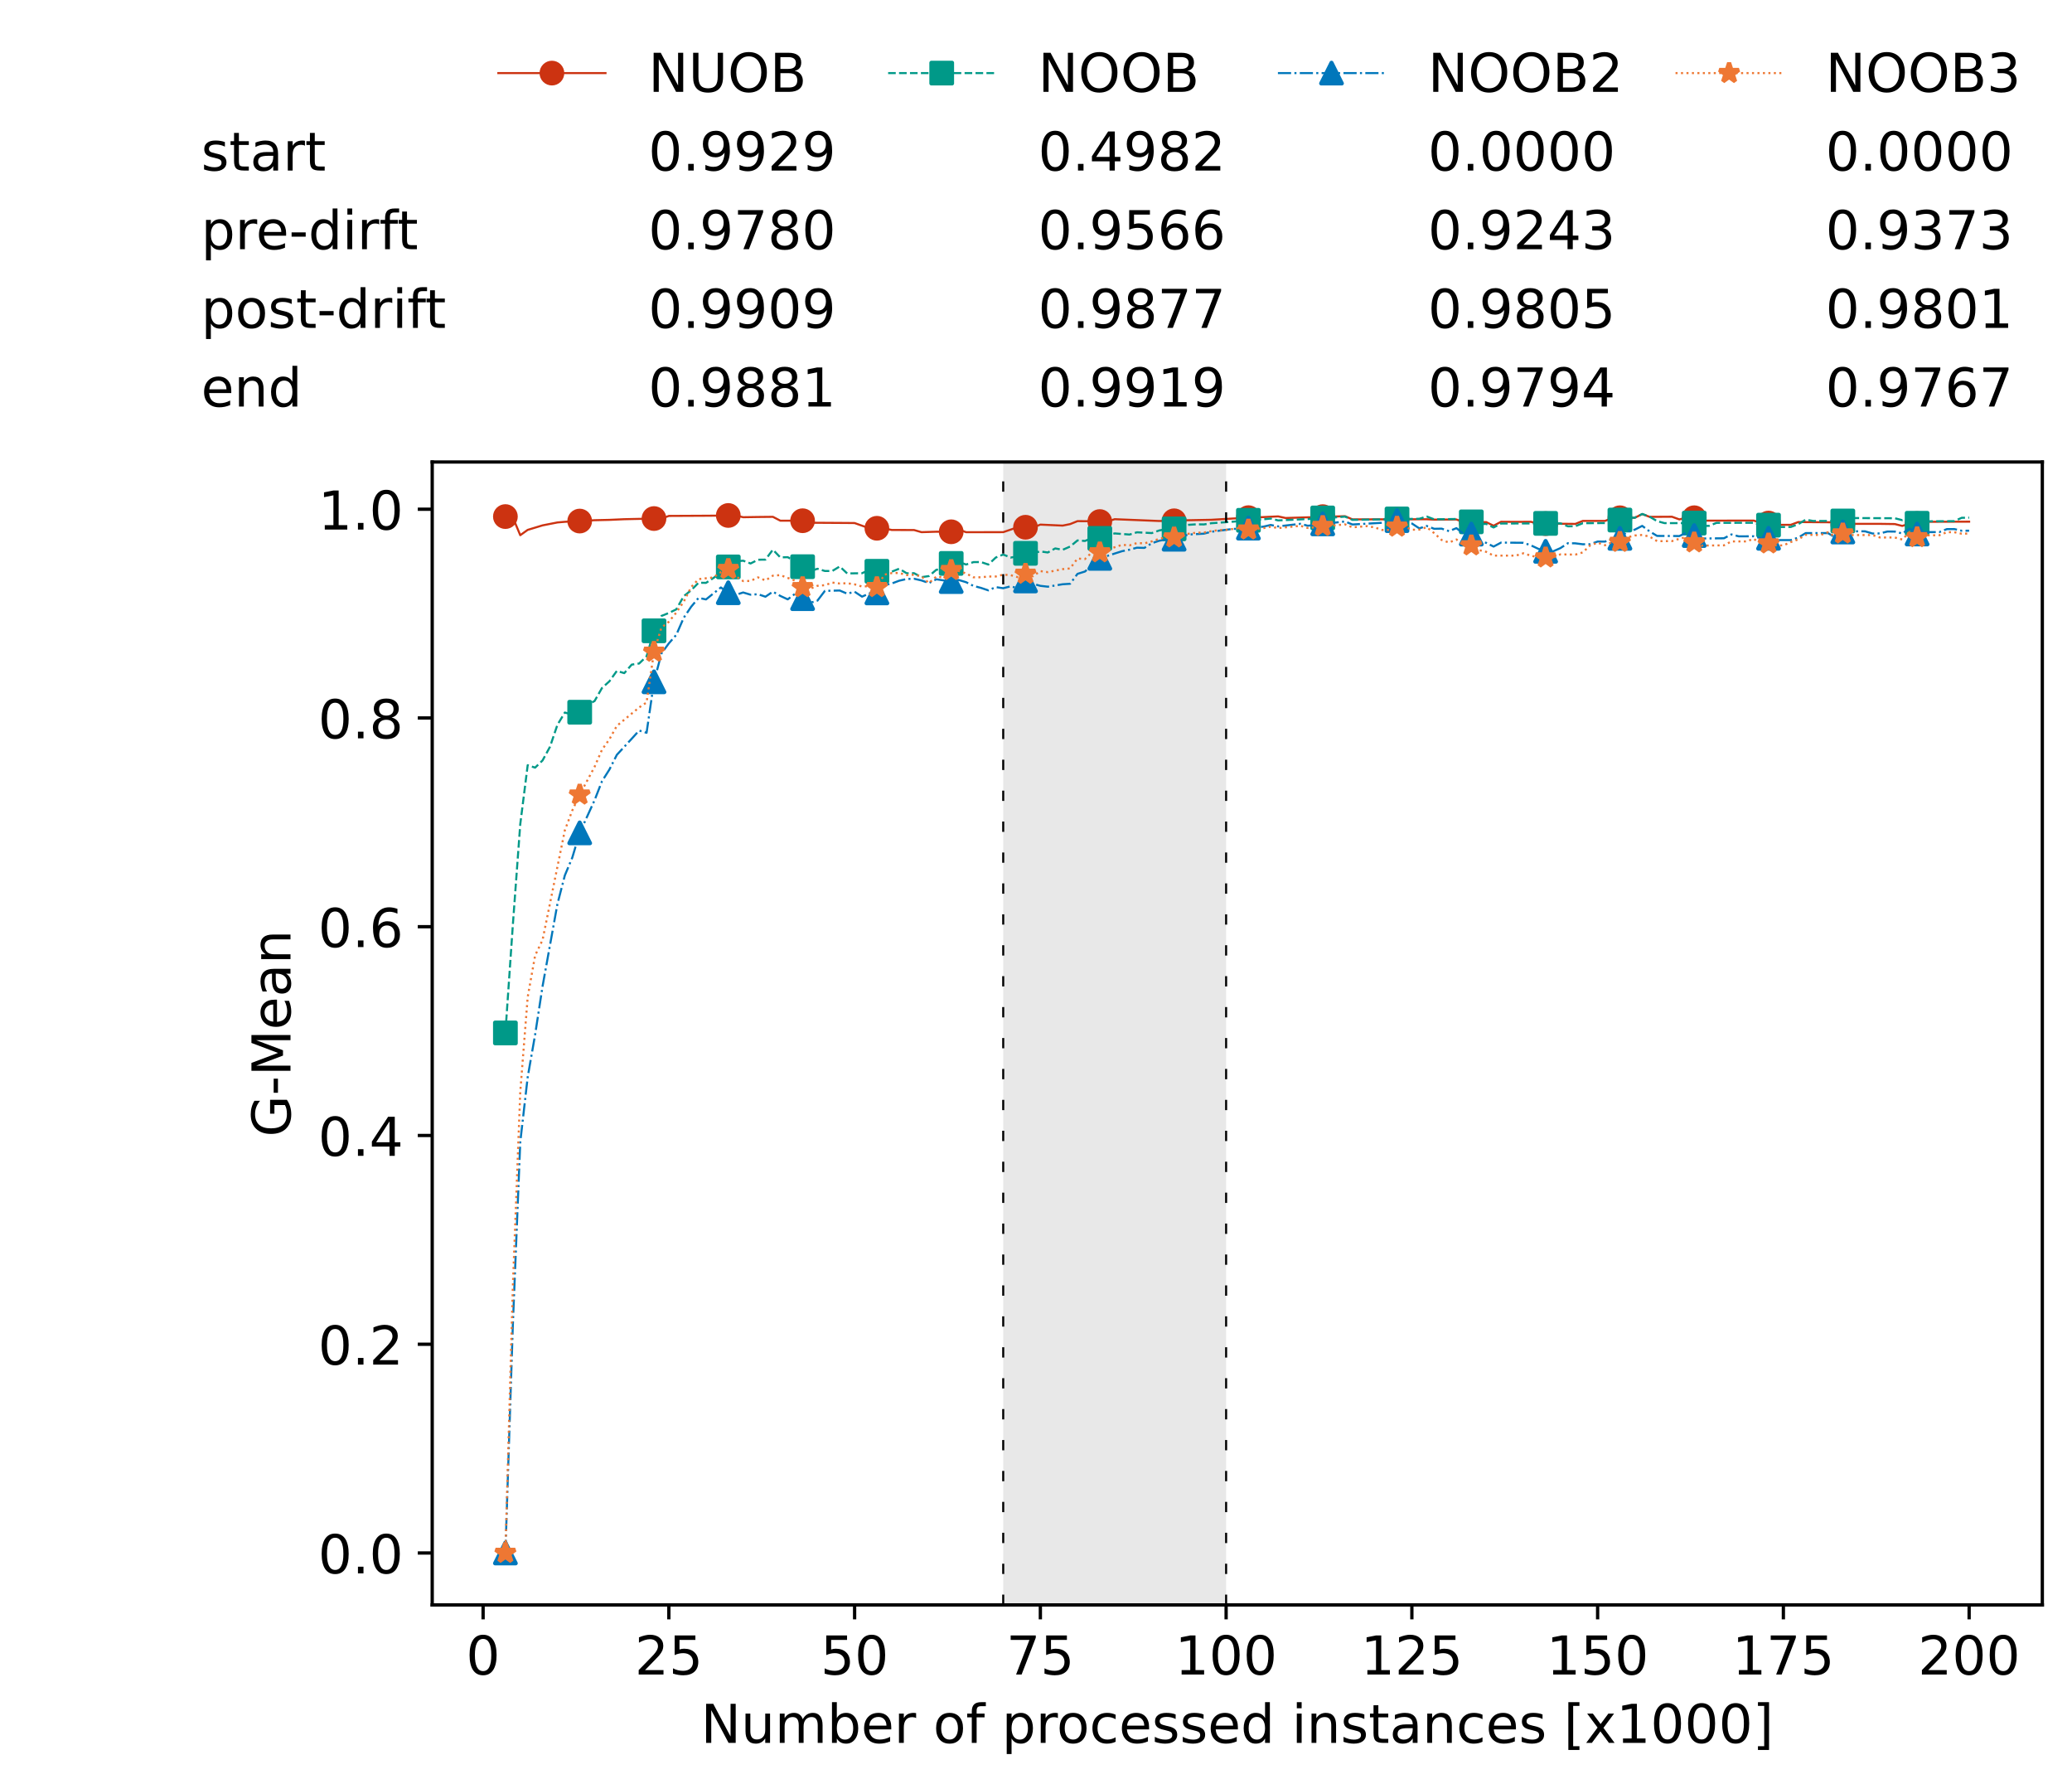 <?xml version="1.0" encoding="utf-8" standalone="no"?>
<!DOCTYPE svg PUBLIC "-//W3C//DTD SVG 1.1//EN"
  "http://www.w3.org/Graphics/SVG/1.1/DTD/svg11.dtd">
<!-- Created with matplotlib (https://matplotlib.org/) -->
<svg height="432.615pt" version="1.1" viewBox="0 0 502.65 432.615" width="502.65pt" xmlns="http://www.w3.org/2000/svg" xmlns:xlink="http://www.w3.org/1999/xlink">
 <defs>
  <style type="text/css">*{stroke-linecap:butt;stroke-linejoin:round;}</style>
 </defs>
 <g id="figure_1">
  <g id="patch_1">
   <path d="M 0 432.615 
L 502.65 432.615 
L 502.65 0 
L 0 0 
z
" style="fill:#ffffff;"/>
  </g>
  <g id="axes_1">
   <g id="patch_2">
    <path d="M 104.85 389.252 
L 495.45 389.252 
L 495.45 112.052 
L 104.85 112.052 
z
" style="fill:#ffffff;"/>
   </g>
   <g id="patch_3">
    <path clip-path="url(#pdb82f5787e)" d="M 297.446 389.252 
L 297.446 112.052 
L 243.372 112.052 
L 243.372 389.252 
z
" style="fill:#d3d3d3;opacity:0.5;"/>
   </g>
   <g id="matplotlib.axis_1">
    <g id="xtick_1">
     <g id="line2d_1">
      <defs>
       <path d="M 0 0 
L 0 3.5 
" id="mecdf22192d" style="stroke:#000000;stroke-width:0.8;"/>
      </defs>
      <g>
       <use style="stroke:#000000;stroke-width:0.8;" x="117.197" xlink:href="#mecdf22192d" y="389.252"/>
      </g>
     </g>
     <g id="text_1">
      <!-- 0 -->
      <g transform="translate(113.061 406.13)scale(0.13 -0.13)">
       <defs>
        <path d="M 31.781 66.406 
Q 24.172 66.406 20.328 58.906 
Q 16.5 51.422 16.5 36.375 
Q 16.5 21.391 20.328 13.891 
Q 24.172 6.391 31.781 6.391 
Q 39.453 6.391 43.281 13.891 
Q 47.125 21.391 47.125 36.375 
Q 47.125 51.422 43.281 58.906 
Q 39.453 66.406 31.781 66.406 
z
M 31.781 74.219 
Q 44.047 74.219 50.516 64.516 
Q 56.984 54.828 56.984 36.375 
Q 56.984 17.969 50.516 8.266 
Q 44.047 -1.422 31.781 -1.422 
Q 19.531 -1.422 13.062 8.266 
Q 6.594 17.969 6.594 36.375 
Q 6.594 54.828 13.062 64.516 
Q 19.531 74.219 31.781 74.219 
z
" id="DejaVuSans-48"/>
       </defs>
       <use xlink:href="#DejaVuSans-48"/>
      </g>
     </g>
    </g>
    <g id="xtick_2">
     <g id="line2d_2">
      <g>
       <use style="stroke:#000000;stroke-width:0.8;" x="162.259" xlink:href="#mecdf22192d" y="389.252"/>
      </g>
     </g>
     <g id="text_2">
      <!-- 25 -->
      <g transform="translate(153.988 406.13)scale(0.13 -0.13)">
       <defs>
        <path d="M 19.188 8.297 
L 53.609 8.297 
L 53.609 0 
L 7.328 0 
L 7.328 8.297 
Q 12.938 14.109 22.625 23.891 
Q 32.328 33.688 34.812 36.531 
Q 39.547 41.844 41.422 45.531 
Q 43.312 49.219 43.312 52.781 
Q 43.312 58.594 39.234 62.25 
Q 35.156 65.922 28.609 65.922 
Q 23.969 65.922 18.812 64.312 
Q 13.672 62.703 7.812 59.422 
L 7.812 69.391 
Q 13.766 71.781 18.938 73 
Q 24.125 74.219 28.422 74.219 
Q 39.75 74.219 46.484 68.547 
Q 53.219 62.891 53.219 53.422 
Q 53.219 48.922 51.531 44.891 
Q 49.859 40.875 45.406 35.406 
Q 44.188 33.984 37.641 27.219 
Q 31.109 20.453 19.188 8.297 
z
" id="DejaVuSans-50"/>
        <path d="M 10.797 72.906 
L 49.516 72.906 
L 49.516 64.594 
L 19.828 64.594 
L 19.828 46.734 
Q 21.969 47.469 24.109 47.828 
Q 26.266 48.188 28.422 48.188 
Q 40.625 48.188 47.75 41.5 
Q 54.891 34.812 54.891 23.391 
Q 54.891 11.625 47.562 5.094 
Q 40.234 -1.422 26.906 -1.422 
Q 22.312 -1.422 17.547 -0.641 
Q 12.797 0.141 7.719 1.703 
L 7.719 11.625 
Q 12.109 9.234 16.797 8.062 
Q 21.484 6.891 26.703 6.891 
Q 35.156 6.891 40.078 11.328 
Q 45.016 15.766 45.016 23.391 
Q 45.016 31 40.078 35.438 
Q 35.156 39.891 26.703 39.891 
Q 22.75 39.891 18.812 39.016 
Q 14.891 38.141 10.797 36.281 
z
" id="DejaVuSans-53"/>
       </defs>
       <use xlink:href="#DejaVuSans-50"/>
       <use x="63.623" xlink:href="#DejaVuSans-53"/>
      </g>
     </g>
    </g>
    <g id="xtick_3">
     <g id="line2d_3">
      <g>
       <use style="stroke:#000000;stroke-width:0.8;" x="207.322" xlink:href="#mecdf22192d" y="389.252"/>
      </g>
     </g>
     <g id="text_3">
      <!-- 50 -->
      <g transform="translate(199.05 406.13)scale(0.13 -0.13)">
       <use xlink:href="#DejaVuSans-53"/>
       <use x="63.623" xlink:href="#DejaVuSans-48"/>
      </g>
     </g>
    </g>
    <g id="xtick_4">
     <g id="line2d_4">
      <g>
       <use style="stroke:#000000;stroke-width:0.8;" x="252.384" xlink:href="#mecdf22192d" y="389.252"/>
      </g>
     </g>
     <g id="text_4">
      <!-- 75 -->
      <g transform="translate(244.113 406.13)scale(0.13 -0.13)">
       <defs>
        <path d="M 8.203 72.906 
L 55.078 72.906 
L 55.078 68.703 
L 28.609 0 
L 18.312 0 
L 43.219 64.594 
L 8.203 64.594 
z
" id="DejaVuSans-55"/>
       </defs>
       <use xlink:href="#DejaVuSans-55"/>
       <use x="63.623" xlink:href="#DejaVuSans-53"/>
      </g>
     </g>
    </g>
    <g id="xtick_5">
     <g id="line2d_5">
      <g>
       <use style="stroke:#000000;stroke-width:0.8;" x="297.446" xlink:href="#mecdf22192d" y="389.252"/>
      </g>
     </g>
     <g id="text_5">
      <!-- 100 -->
      <g transform="translate(285.039 406.13)scale(0.13 -0.13)">
       <defs>
        <path d="M 12.406 8.297 
L 28.516 8.297 
L 28.516 63.922 
L 10.984 60.406 
L 10.984 69.391 
L 28.422 72.906 
L 38.281 72.906 
L 38.281 8.297 
L 54.391 8.297 
L 54.391 0 
L 12.406 0 
z
" id="DejaVuSans-49"/>
       </defs>
       <use xlink:href="#DejaVuSans-49"/>
       <use x="63.623" xlink:href="#DejaVuSans-48"/>
       <use x="127.246" xlink:href="#DejaVuSans-48"/>
      </g>
     </g>
    </g>
    <g id="xtick_6">
     <g id="line2d_6">
      <g>
       <use style="stroke:#000000;stroke-width:0.8;" x="342.509" xlink:href="#mecdf22192d" y="389.252"/>
      </g>
     </g>
     <g id="text_6">
      <!-- 125 -->
      <g transform="translate(330.102 406.13)scale(0.13 -0.13)">
       <use xlink:href="#DejaVuSans-49"/>
       <use x="63.623" xlink:href="#DejaVuSans-50"/>
       <use x="127.246" xlink:href="#DejaVuSans-53"/>
      </g>
     </g>
    </g>
    <g id="xtick_7">
     <g id="line2d_7">
      <g>
       <use style="stroke:#000000;stroke-width:0.8;" x="387.571" xlink:href="#mecdf22192d" y="389.252"/>
      </g>
     </g>
     <g id="text_7">
      <!-- 150 -->
      <g transform="translate(375.164 406.13)scale(0.13 -0.13)">
       <use xlink:href="#DejaVuSans-49"/>
       <use x="63.623" xlink:href="#DejaVuSans-53"/>
       <use x="127.246" xlink:href="#DejaVuSans-48"/>
      </g>
     </g>
    </g>
    <g id="xtick_8">
     <g id="line2d_8">
      <g>
       <use style="stroke:#000000;stroke-width:0.8;" x="432.633" xlink:href="#mecdf22192d" y="389.252"/>
      </g>
     </g>
     <g id="text_8">
      <!-- 175 -->
      <g transform="translate(420.226 406.13)scale(0.13 -0.13)">
       <use xlink:href="#DejaVuSans-49"/>
       <use x="63.623" xlink:href="#DejaVuSans-55"/>
       <use x="127.246" xlink:href="#DejaVuSans-53"/>
      </g>
     </g>
    </g>
    <g id="xtick_9">
     <g id="line2d_9">
      <g>
       <use style="stroke:#000000;stroke-width:0.8;" x="477.695" xlink:href="#mecdf22192d" y="389.252"/>
      </g>
     </g>
     <g id="text_9">
      <!-- 200 -->
      <g transform="translate(465.289 406.13)scale(0.13 -0.13)">
       <use xlink:href="#DejaVuSans-50"/>
       <use x="63.623" xlink:href="#DejaVuSans-48"/>
       <use x="127.246" xlink:href="#DejaVuSans-48"/>
      </g>
     </g>
    </g>
    <g id="text_10">
     <!-- Number of processed instances [x1000] -->
     <g transform="translate(170.025 422.711)scale(0.13 -0.13)">
      <defs>
       <path d="M 9.812 72.906 
L 23.094 72.906 
L 55.422 11.922 
L 55.422 72.906 
L 64.984 72.906 
L 64.984 0 
L 51.703 0 
L 19.391 60.984 
L 19.391 0 
L 9.812 0 
z
" id="DejaVuSans-78"/>
       <path d="M 8.5 21.578 
L 8.5 54.688 
L 17.484 54.688 
L 17.484 21.922 
Q 17.484 14.156 20.5 10.266 
Q 23.531 6.391 29.594 6.391 
Q 36.859 6.391 41.078 11.031 
Q 45.312 15.672 45.312 23.688 
L 45.312 54.688 
L 54.297 54.688 
L 54.297 0 
L 45.312 0 
L 45.312 8.406 
Q 42.047 3.422 37.719 1 
Q 33.406 -1.422 27.688 -1.422 
Q 18.266 -1.422 13.375 4.438 
Q 8.5 10.297 8.5 21.578 
z
M 31.109 56 
z
" id="DejaVuSans-117"/>
       <path d="M 52 44.188 
Q 55.375 50.25 60.062 53.125 
Q 64.75 56 71.094 56 
Q 79.641 56 84.281 50.016 
Q 88.922 44.047 88.922 33.016 
L 88.922 0 
L 79.891 0 
L 79.891 32.719 
Q 79.891 40.578 77.094 44.375 
Q 74.312 48.188 68.609 48.188 
Q 61.625 48.188 57.562 43.547 
Q 53.516 38.922 53.516 30.906 
L 53.516 0 
L 44.484 0 
L 44.484 32.719 
Q 44.484 40.625 41.703 44.406 
Q 38.922 48.188 33.109 48.188 
Q 26.219 48.188 22.156 43.531 
Q 18.109 38.875 18.109 30.906 
L 18.109 0 
L 9.078 0 
L 9.078 54.688 
L 18.109 54.688 
L 18.109 46.188 
Q 21.188 51.219 25.484 53.609 
Q 29.781 56 35.688 56 
Q 41.656 56 45.828 52.969 
Q 50 49.953 52 44.188 
z
" id="DejaVuSans-109"/>
       <path d="M 48.688 27.297 
Q 48.688 37.203 44.609 42.844 
Q 40.531 48.484 33.406 48.484 
Q 26.266 48.484 22.188 42.844 
Q 18.109 37.203 18.109 27.297 
Q 18.109 17.391 22.188 11.75 
Q 26.266 6.109 33.406 6.109 
Q 40.531 6.109 44.609 11.75 
Q 48.688 17.391 48.688 27.297 
z
M 18.109 46.391 
Q 20.953 51.266 25.266 53.625 
Q 29.594 56 35.594 56 
Q 45.562 56 51.781 48.094 
Q 58.016 40.188 58.016 27.297 
Q 58.016 14.406 51.781 6.484 
Q 45.562 -1.422 35.594 -1.422 
Q 29.594 -1.422 25.266 0.953 
Q 20.953 3.328 18.109 8.203 
L 18.109 0 
L 9.078 0 
L 9.078 75.984 
L 18.109 75.984 
z
" id="DejaVuSans-98"/>
       <path d="M 56.203 29.594 
L 56.203 25.203 
L 14.891 25.203 
Q 15.484 15.922 20.484 11.062 
Q 25.484 6.203 34.422 6.203 
Q 39.594 6.203 44.453 7.469 
Q 49.312 8.734 54.109 11.281 
L 54.109 2.781 
Q 49.266 0.734 44.188 -0.344 
Q 39.109 -1.422 33.891 -1.422 
Q 20.797 -1.422 13.156 6.188 
Q 5.516 13.812 5.516 26.812 
Q 5.516 40.234 12.766 48.109 
Q 20.016 56 32.328 56 
Q 43.359 56 49.781 48.891 
Q 56.203 41.797 56.203 29.594 
z
M 47.219 32.234 
Q 47.125 39.594 43.094 43.984 
Q 39.062 48.391 32.422 48.391 
Q 24.906 48.391 20.391 44.141 
Q 15.875 39.891 15.188 32.172 
z
" id="DejaVuSans-101"/>
       <path d="M 41.109 46.297 
Q 39.594 47.172 37.812 47.578 
Q 36.031 48 33.891 48 
Q 26.266 48 22.188 43.047 
Q 18.109 38.094 18.109 28.812 
L 18.109 0 
L 9.078 0 
L 9.078 54.688 
L 18.109 54.688 
L 18.109 46.188 
Q 20.953 51.172 25.484 53.578 
Q 30.031 56 36.531 56 
Q 37.453 56 38.578 55.875 
Q 39.703 55.766 41.062 55.516 
z
" id="DejaVuSans-114"/>
       <path id="DejaVuSans-32"/>
       <path d="M 30.609 48.391 
Q 23.391 48.391 19.188 42.75 
Q 14.984 37.109 14.984 27.297 
Q 14.984 17.484 19.156 11.844 
Q 23.344 6.203 30.609 6.203 
Q 37.797 6.203 41.984 11.859 
Q 46.188 17.531 46.188 27.297 
Q 46.188 37.016 41.984 42.703 
Q 37.797 48.391 30.609 48.391 
z
M 30.609 56 
Q 42.328 56 49.016 48.375 
Q 55.719 40.766 55.719 27.297 
Q 55.719 13.875 49.016 6.219 
Q 42.328 -1.422 30.609 -1.422 
Q 18.844 -1.422 12.172 6.219 
Q 5.516 13.875 5.516 27.297 
Q 5.516 40.766 12.172 48.375 
Q 18.844 56 30.609 56 
z
" id="DejaVuSans-111"/>
       <path d="M 37.109 75.984 
L 37.109 68.5 
L 28.516 68.5 
Q 23.688 68.5 21.797 66.547 
Q 19.922 64.594 19.922 59.516 
L 19.922 54.688 
L 34.719 54.688 
L 34.719 47.703 
L 19.922 47.703 
L 19.922 0 
L 10.891 0 
L 10.891 47.703 
L 2.297 47.703 
L 2.297 54.688 
L 10.891 54.688 
L 10.891 58.5 
Q 10.891 67.625 15.141 71.797 
Q 19.391 75.984 28.609 75.984 
z
" id="DejaVuSans-102"/>
       <path d="M 18.109 8.203 
L 18.109 -20.797 
L 9.078 -20.797 
L 9.078 54.688 
L 18.109 54.688 
L 18.109 46.391 
Q 20.953 51.266 25.266 53.625 
Q 29.594 56 35.594 56 
Q 45.562 56 51.781 48.094 
Q 58.016 40.188 58.016 27.297 
Q 58.016 14.406 51.781 6.484 
Q 45.562 -1.422 35.594 -1.422 
Q 29.594 -1.422 25.266 0.953 
Q 20.953 3.328 18.109 8.203 
z
M 48.688 27.297 
Q 48.688 37.203 44.609 42.844 
Q 40.531 48.484 33.406 48.484 
Q 26.266 48.484 22.188 42.844 
Q 18.109 37.203 18.109 27.297 
Q 18.109 17.391 22.188 11.75 
Q 26.266 6.109 33.406 6.109 
Q 40.531 6.109 44.609 11.75 
Q 48.688 17.391 48.688 27.297 
z
" id="DejaVuSans-112"/>
       <path d="M 48.781 52.594 
L 48.781 44.188 
Q 44.969 46.297 41.141 47.344 
Q 37.312 48.391 33.406 48.391 
Q 24.656 48.391 19.812 42.844 
Q 14.984 37.312 14.984 27.297 
Q 14.984 17.281 19.812 11.734 
Q 24.656 6.203 33.406 6.203 
Q 37.312 6.203 41.141 7.25 
Q 44.969 8.297 48.781 10.406 
L 48.781 2.094 
Q 45.016 0.344 40.984 -0.531 
Q 36.969 -1.422 32.422 -1.422 
Q 20.062 -1.422 12.781 6.344 
Q 5.516 14.109 5.516 27.297 
Q 5.516 40.672 12.859 48.328 
Q 20.219 56 33.016 56 
Q 37.156 56 41.109 55.141 
Q 45.062 54.297 48.781 52.594 
z
" id="DejaVuSans-99"/>
       <path d="M 44.281 53.078 
L 44.281 44.578 
Q 40.484 46.531 36.375 47.5 
Q 32.281 48.484 27.875 48.484 
Q 21.188 48.484 17.844 46.438 
Q 14.5 44.391 14.5 40.281 
Q 14.5 37.156 16.891 35.375 
Q 19.281 33.594 26.516 31.984 
L 29.594 31.297 
Q 39.156 29.25 43.188 25.516 
Q 47.219 21.781 47.219 15.094 
Q 47.219 7.469 41.188 3.016 
Q 35.156 -1.422 24.609 -1.422 
Q 20.219 -1.422 15.453 -0.562 
Q 10.688 0.297 5.422 2 
L 5.422 11.281 
Q 10.406 8.688 15.234 7.391 
Q 20.062 6.109 24.812 6.109 
Q 31.156 6.109 34.562 8.281 
Q 37.984 10.453 37.984 14.406 
Q 37.984 18.062 35.516 20.016 
Q 33.062 21.969 24.703 23.781 
L 21.578 24.516 
Q 13.234 26.266 9.516 29.906 
Q 5.812 33.547 5.812 39.891 
Q 5.812 47.609 11.281 51.797 
Q 16.75 56 26.812 56 
Q 31.781 56 36.172 55.266 
Q 40.578 54.547 44.281 53.078 
z
" id="DejaVuSans-115"/>
       <path d="M 45.406 46.391 
L 45.406 75.984 
L 54.391 75.984 
L 54.391 0 
L 45.406 0 
L 45.406 8.203 
Q 42.578 3.328 38.25 0.953 
Q 33.938 -1.422 27.875 -1.422 
Q 17.969 -1.422 11.734 6.484 
Q 5.516 14.406 5.516 27.297 
Q 5.516 40.188 11.734 48.094 
Q 17.969 56 27.875 56 
Q 33.938 56 38.25 53.625 
Q 42.578 51.266 45.406 46.391 
z
M 14.797 27.297 
Q 14.797 17.391 18.875 11.75 
Q 22.953 6.109 30.078 6.109 
Q 37.203 6.109 41.297 11.75 
Q 45.406 17.391 45.406 27.297 
Q 45.406 37.203 41.297 42.844 
Q 37.203 48.484 30.078 48.484 
Q 22.953 48.484 18.875 42.844 
Q 14.797 37.203 14.797 27.297 
z
" id="DejaVuSans-100"/>
       <path d="M 9.422 54.688 
L 18.406 54.688 
L 18.406 0 
L 9.422 0 
z
M 9.422 75.984 
L 18.406 75.984 
L 18.406 64.594 
L 9.422 64.594 
z
" id="DejaVuSans-105"/>
       <path d="M 54.891 33.016 
L 54.891 0 
L 45.906 0 
L 45.906 32.719 
Q 45.906 40.484 42.875 44.328 
Q 39.844 48.188 33.797 48.188 
Q 26.516 48.188 22.312 43.547 
Q 18.109 38.922 18.109 30.906 
L 18.109 0 
L 9.078 0 
L 9.078 54.688 
L 18.109 54.688 
L 18.109 46.188 
Q 21.344 51.125 25.703 53.562 
Q 30.078 56 35.797 56 
Q 45.219 56 50.047 50.172 
Q 54.891 44.344 54.891 33.016 
z
" id="DejaVuSans-110"/>
       <path d="M 18.312 70.219 
L 18.312 54.688 
L 36.812 54.688 
L 36.812 47.703 
L 18.312 47.703 
L 18.312 18.016 
Q 18.312 11.328 20.141 9.422 
Q 21.969 7.516 27.594 7.516 
L 36.812 7.516 
L 36.812 0 
L 27.594 0 
Q 17.188 0 13.234 3.875 
Q 9.281 7.766 9.281 18.016 
L 9.281 47.703 
L 2.688 47.703 
L 2.688 54.688 
L 9.281 54.688 
L 9.281 70.219 
z
" id="DejaVuSans-116"/>
       <path d="M 34.281 27.484 
Q 23.391 27.484 19.188 25 
Q 14.984 22.516 14.984 16.5 
Q 14.984 11.719 18.141 8.906 
Q 21.297 6.109 26.703 6.109 
Q 34.188 6.109 38.703 11.406 
Q 43.219 16.703 43.219 25.484 
L 43.219 27.484 
z
M 52.203 31.203 
L 52.203 0 
L 43.219 0 
L 43.219 8.297 
Q 40.141 3.328 35.547 0.953 
Q 30.953 -1.422 24.312 -1.422 
Q 15.922 -1.422 10.953 3.297 
Q 6 8.016 6 15.922 
Q 6 25.141 12.172 29.828 
Q 18.359 34.516 30.609 34.516 
L 43.219 34.516 
L 43.219 35.406 
Q 43.219 41.609 39.141 45 
Q 35.062 48.391 27.688 48.391 
Q 23 48.391 18.547 47.266 
Q 14.109 46.141 10.016 43.891 
L 10.016 52.203 
Q 14.938 54.109 19.578 55.047 
Q 24.219 56 28.609 56 
Q 40.484 56 46.344 49.844 
Q 52.203 43.703 52.203 31.203 
z
" id="DejaVuSans-97"/>
       <path d="M 8.594 75.984 
L 29.297 75.984 
L 29.297 69 
L 17.578 69 
L 17.578 -6.203 
L 29.297 -6.203 
L 29.297 -13.188 
L 8.594 -13.188 
z
" id="DejaVuSans-91"/>
       <path d="M 54.891 54.688 
L 35.109 28.078 
L 55.906 0 
L 45.312 0 
L 29.391 21.484 
L 13.484 0 
L 2.875 0 
L 24.125 28.609 
L 4.688 54.688 
L 15.281 54.688 
L 29.781 35.203 
L 44.281 54.688 
z
" id="DejaVuSans-120"/>
       <path d="M 30.422 75.984 
L 30.422 -13.188 
L 9.719 -13.188 
L 9.719 -6.203 
L 21.391 -6.203 
L 21.391 69 
L 9.719 69 
L 9.719 75.984 
z
" id="DejaVuSans-93"/>
      </defs>
      <use xlink:href="#DejaVuSans-78"/>
      <use x="74.805" xlink:href="#DejaVuSans-117"/>
      <use x="138.184" xlink:href="#DejaVuSans-109"/>
      <use x="235.596" xlink:href="#DejaVuSans-98"/>
      <use x="299.072" xlink:href="#DejaVuSans-101"/>
      <use x="360.596" xlink:href="#DejaVuSans-114"/>
      <use x="401.709" xlink:href="#DejaVuSans-32"/>
      <use x="433.496" xlink:href="#DejaVuSans-111"/>
      <use x="494.678" xlink:href="#DejaVuSans-102"/>
      <use x="529.883" xlink:href="#DejaVuSans-32"/>
      <use x="561.67" xlink:href="#DejaVuSans-112"/>
      <use x="625.146" xlink:href="#DejaVuSans-114"/>
      <use x="664.01" xlink:href="#DejaVuSans-111"/>
      <use x="725.191" xlink:href="#DejaVuSans-99"/>
      <use x="780.172" xlink:href="#DejaVuSans-101"/>
      <use x="841.695" xlink:href="#DejaVuSans-115"/>
      <use x="893.795" xlink:href="#DejaVuSans-115"/>
      <use x="945.895" xlink:href="#DejaVuSans-101"/>
      <use x="1007.418" xlink:href="#DejaVuSans-100"/>
      <use x="1070.895" xlink:href="#DejaVuSans-32"/>
      <use x="1102.682" xlink:href="#DejaVuSans-105"/>
      <use x="1130.465" xlink:href="#DejaVuSans-110"/>
      <use x="1193.844" xlink:href="#DejaVuSans-115"/>
      <use x="1245.943" xlink:href="#DejaVuSans-116"/>
      <use x="1285.152" xlink:href="#DejaVuSans-97"/>
      <use x="1346.432" xlink:href="#DejaVuSans-110"/>
      <use x="1409.811" xlink:href="#DejaVuSans-99"/>
      <use x="1464.791" xlink:href="#DejaVuSans-101"/>
      <use x="1526.314" xlink:href="#DejaVuSans-115"/>
      <use x="1578.414" xlink:href="#DejaVuSans-32"/>
      <use x="1610.201" xlink:href="#DejaVuSans-91"/>
      <use x="1649.215" xlink:href="#DejaVuSans-120"/>
      <use x="1708.395" xlink:href="#DejaVuSans-49"/>
      <use x="1772.018" xlink:href="#DejaVuSans-48"/>
      <use x="1835.641" xlink:href="#DejaVuSans-48"/>
      <use x="1899.264" xlink:href="#DejaVuSans-48"/>
      <use x="1962.887" xlink:href="#DejaVuSans-93"/>
     </g>
    </g>
   </g>
   <g id="matplotlib.axis_2">
    <g id="ytick_1">
     <g id="line2d_10">
      <defs>
       <path d="M 0 0 
L -3.5 0 
" id="mfee0751e95" style="stroke:#000000;stroke-width:0.8;"/>
      </defs>
      <g>
       <use style="stroke:#000000;stroke-width:0.8;" x="104.85" xlink:href="#mfee0751e95" y="376.652"/>
      </g>
     </g>
     <g id="text_11">
      <!-- 0.0 -->
      <g transform="translate(77.176 381.591)scale(0.13 -0.13)">
       <defs>
        <path d="M 10.688 12.406 
L 21 12.406 
L 21 0 
L 10.688 0 
z
" id="DejaVuSans-46"/>
       </defs>
       <use xlink:href="#DejaVuSans-48"/>
       <use x="63.623" xlink:href="#DejaVuSans-46"/>
       <use x="95.41" xlink:href="#DejaVuSans-48"/>
      </g>
     </g>
    </g>
    <g id="ytick_2">
     <g id="line2d_11">
      <g>
       <use style="stroke:#000000;stroke-width:0.8;" x="104.85" xlink:href="#mfee0751e95" y="326.022"/>
      </g>
     </g>
     <g id="text_12">
      <!-- 0.2 -->
      <g transform="translate(77.176 330.96)scale(0.13 -0.13)">
       <use xlink:href="#DejaVuSans-48"/>
       <use x="63.623" xlink:href="#DejaVuSans-46"/>
       <use x="95.41" xlink:href="#DejaVuSans-50"/>
      </g>
     </g>
    </g>
    <g id="ytick_3">
     <g id="line2d_12">
      <g>
       <use style="stroke:#000000;stroke-width:0.8;" x="104.85" xlink:href="#mfee0751e95" y="275.391"/>
      </g>
     </g>
     <g id="text_13">
      <!-- 0.4 -->
      <g transform="translate(77.176 280.33)scale(0.13 -0.13)">
       <defs>
        <path d="M 37.797 64.312 
L 12.891 25.391 
L 37.797 25.391 
z
M 35.203 72.906 
L 47.609 72.906 
L 47.609 25.391 
L 58.016 25.391 
L 58.016 17.188 
L 47.609 17.188 
L 47.609 0 
L 37.797 0 
L 37.797 17.188 
L 4.891 17.188 
L 4.891 26.703 
z
" id="DejaVuSans-52"/>
       </defs>
       <use xlink:href="#DejaVuSans-48"/>
       <use x="63.623" xlink:href="#DejaVuSans-46"/>
       <use x="95.41" xlink:href="#DejaVuSans-52"/>
      </g>
     </g>
    </g>
    <g id="ytick_4">
     <g id="line2d_13">
      <g>
       <use style="stroke:#000000;stroke-width:0.8;" x="104.85" xlink:href="#mfee0751e95" y="224.761"/>
      </g>
     </g>
     <g id="text_14">
      <!-- 0.6 -->
      <g transform="translate(77.176 229.7)scale(0.13 -0.13)">
       <defs>
        <path d="M 33.016 40.375 
Q 26.375 40.375 22.484 35.828 
Q 18.609 31.297 18.609 23.391 
Q 18.609 15.531 22.484 10.953 
Q 26.375 6.391 33.016 6.391 
Q 39.656 6.391 43.531 10.953 
Q 47.406 15.531 47.406 23.391 
Q 47.406 31.297 43.531 35.828 
Q 39.656 40.375 33.016 40.375 
z
M 52.594 71.297 
L 52.594 62.312 
Q 48.875 64.062 45.094 64.984 
Q 41.312 65.922 37.594 65.922 
Q 27.828 65.922 22.672 59.328 
Q 17.531 52.734 16.797 39.406 
Q 19.672 43.656 24.016 45.922 
Q 28.375 48.188 33.594 48.188 
Q 44.578 48.188 50.953 41.516 
Q 57.328 34.859 57.328 23.391 
Q 57.328 12.156 50.688 5.359 
Q 44.047 -1.422 33.016 -1.422 
Q 20.359 -1.422 13.672 8.266 
Q 6.984 17.969 6.984 36.375 
Q 6.984 53.656 15.188 63.938 
Q 23.391 74.219 37.203 74.219 
Q 40.922 74.219 44.703 73.484 
Q 48.484 72.75 52.594 71.297 
z
" id="DejaVuSans-54"/>
       </defs>
       <use xlink:href="#DejaVuSans-48"/>
       <use x="63.623" xlink:href="#DejaVuSans-46"/>
       <use x="95.41" xlink:href="#DejaVuSans-54"/>
      </g>
     </g>
    </g>
    <g id="ytick_5">
     <g id="line2d_14">
      <g>
       <use style="stroke:#000000;stroke-width:0.8;" x="104.85" xlink:href="#mfee0751e95" y="174.131"/>
      </g>
     </g>
     <g id="text_15">
      <!-- 0.8 -->
      <g transform="translate(77.176 179.07)scale(0.13 -0.13)">
       <defs>
        <path d="M 31.781 34.625 
Q 24.75 34.625 20.719 30.859 
Q 16.703 27.094 16.703 20.516 
Q 16.703 13.922 20.719 10.156 
Q 24.75 6.391 31.781 6.391 
Q 38.812 6.391 42.859 10.172 
Q 46.922 13.969 46.922 20.516 
Q 46.922 27.094 42.891 30.859 
Q 38.875 34.625 31.781 34.625 
z
M 21.922 38.812 
Q 15.578 40.375 12.031 44.719 
Q 8.5 49.078 8.5 55.328 
Q 8.5 64.062 14.719 69.141 
Q 20.953 74.219 31.781 74.219 
Q 42.672 74.219 48.875 69.141 
Q 55.078 64.062 55.078 55.328 
Q 55.078 49.078 51.531 44.719 
Q 48 40.375 41.703 38.812 
Q 48.828 37.156 52.797 32.312 
Q 56.781 27.484 56.781 20.516 
Q 56.781 9.906 50.312 4.234 
Q 43.844 -1.422 31.781 -1.422 
Q 19.734 -1.422 13.25 4.234 
Q 6.781 9.906 6.781 20.516 
Q 6.781 27.484 10.781 32.312 
Q 14.797 37.156 21.922 38.812 
z
M 18.312 54.391 
Q 18.312 48.734 21.844 45.562 
Q 25.391 42.391 31.781 42.391 
Q 38.141 42.391 41.719 45.562 
Q 45.312 48.734 45.312 54.391 
Q 45.312 60.062 41.719 63.234 
Q 38.141 66.406 31.781 66.406 
Q 25.391 66.406 21.844 63.234 
Q 18.312 60.062 18.312 54.391 
z
" id="DejaVuSans-56"/>
       </defs>
       <use xlink:href="#DejaVuSans-48"/>
       <use x="63.623" xlink:href="#DejaVuSans-46"/>
       <use x="95.41" xlink:href="#DejaVuSans-56"/>
      </g>
     </g>
    </g>
    <g id="ytick_6">
     <g id="line2d_15">
      <g>
       <use style="stroke:#000000;stroke-width:0.8;" x="104.85" xlink:href="#mfee0751e95" y="123.5"/>
      </g>
     </g>
     <g id="text_16">
      <!-- 1.0 -->
      <g transform="translate(77.176 128.439)scale(0.13 -0.13)">
       <use xlink:href="#DejaVuSans-49"/>
       <use x="63.623" xlink:href="#DejaVuSans-46"/>
       <use x="95.41" xlink:href="#DejaVuSans-48"/>
      </g>
     </g>
    </g>
    <g id="text_17">
     <!-- G-Mean -->
     <g transform="translate(70.472 275.744)rotate(-90)scale(0.13 -0.13)">
      <defs>
       <path d="M 59.516 10.406 
L 59.516 29.984 
L 43.406 29.984 
L 43.406 38.094 
L 69.281 38.094 
L 69.281 6.781 
Q 63.578 2.734 56.688 0.656 
Q 49.812 -1.422 42 -1.422 
Q 24.906 -1.422 15.25 8.562 
Q 5.609 18.562 5.609 36.375 
Q 5.609 54.25 15.25 64.234 
Q 24.906 74.219 42 74.219 
Q 49.125 74.219 55.547 72.453 
Q 61.969 70.703 67.391 67.281 
L 67.391 56.781 
Q 61.922 61.422 55.766 63.766 
Q 49.609 66.109 42.828 66.109 
Q 29.438 66.109 22.719 58.641 
Q 16.016 51.172 16.016 36.375 
Q 16.016 21.625 22.719 14.156 
Q 29.438 6.688 42.828 6.688 
Q 48.047 6.688 52.141 7.594 
Q 56.25 8.5 59.516 10.406 
z
" id="DejaVuSans-71"/>
       <path d="M 4.891 31.391 
L 31.203 31.391 
L 31.203 23.391 
L 4.891 23.391 
z
" id="DejaVuSans-45"/>
       <path d="M 9.812 72.906 
L 24.516 72.906 
L 43.109 23.297 
L 61.812 72.906 
L 76.516 72.906 
L 76.516 0 
L 66.891 0 
L 66.891 64.016 
L 48.094 14.016 
L 38.188 14.016 
L 19.391 64.016 
L 19.391 0 
L 9.812 0 
z
" id="DejaVuSans-77"/>
      </defs>
      <use xlink:href="#DejaVuSans-71"/>
      <use x="77.49" xlink:href="#DejaVuSans-45"/>
      <use x="113.574" xlink:href="#DejaVuSans-77"/>
      <use x="199.854" xlink:href="#DejaVuSans-101"/>
      <use x="261.377" xlink:href="#DejaVuSans-97"/>
      <use x="322.656" xlink:href="#DejaVuSans-110"/>
     </g>
    </g>
   </g>
   <g id="line2d_16"/>
   <g id="line2d_17"/>
   <g id="line2d_18"/>
   <g id="line2d_19"/>
   <g id="line2d_20"/>
   <g id="line2d_21">
    <path clip-path="url(#pdb82f5787e)" d="M 122.605 125.286 
L 124.407 125.485 
L 126.21 129.803 
L 128.012 128.515 
L 131.617 127.421 
L 135.222 126.713 
L 137.024 126.556 
L 140.629 126.374 
L 144.234 126.169 
L 147.839 126.086 
L 151.444 125.925 
L 158.654 125.766 
L 160.457 125.798 
L 162.259 125.128 
L 171.272 125.083 
L 178.482 125.024 
L 180.284 125.443 
L 183.889 125.385 
L 187.494 125.347 
L 189.297 126.281 
L 194.704 126.295 
L 196.507 126.78 
L 205.519 126.838 
L 207.322 126.858 
L 210.927 128.145 
L 214.532 128.151 
L 216.334 128.537 
L 221.742 128.551 
L 223.544 129.067 
L 227.149 128.958 
L 230.754 128.976 
L 232.557 128.427 
L 234.359 129.073 
L 243.372 129.065 
L 246.976 127.835 
L 250.581 127.943 
L 252.384 127.235 
L 257.791 127.476 
L 259.594 127.113 
L 261.396 126.394 
L 265.001 126.417 
L 268.606 126.517 
L 270.409 125.921 
L 281.224 126.359 
L 286.631 126.209 
L 293.841 126.068 
L 299.249 125.751 
L 310.064 125.244 
L 311.866 125.633 
L 326.286 125.195 
L 328.089 125.965 
L 340.706 125.949 
L 346.114 125.936 
L 347.916 126.028 
L 353.324 125.99 
L 355.126 126.705 
L 358.731 126.653 
L 360.533 126.628 
L 362.336 127.507 
L 364.138 126.547 
L 367.743 126.572 
L 371.348 126.553 
L 373.151 126.968 
L 382.163 127.065 
L 383.966 126.343 
L 389.373 126.337 
L 391.176 125.615 
L 396.583 125.583 
L 398.386 124.684 
L 400.188 125.357 
L 405.596 125.325 
L 407.398 125.973 
L 409.201 125.538 
L 411.003 125.57 
L 412.806 126.277 
L 425.423 126.258 
L 427.226 126.827 
L 429.028 126.859 
L 430.831 127.3 
L 434.436 127.287 
L 436.238 126.615 
L 445.251 126.679 
L 447.053 127.253 
L 448.856 127.05 
L 456.066 127.05 
L 459.671 127.102 
L 461.473 127.554 
L 463.276 126.985 
L 465.078 126.979 
L 466.881 126.557 
L 477.695 126.519 
L 477.695 126.519 
" style="fill:none;stroke:#cc3311;stroke-linecap:square;stroke-width:0.5;"/>
    <defs>
     <path d="M 0 2.5 
C 0.663 2.5 1.299 2.237 1.768 1.768 
C 2.237 1.299 2.5 0.663 2.5 0 
C 2.5 -0.663 2.237 -1.299 1.768 -1.768 
C 1.299 -2.237 0.663 -2.5 0 -2.5 
C -0.663 -2.5 -1.299 -2.237 -1.768 -1.768 
C -2.237 -1.299 -2.5 -0.663 -2.5 0 
C -2.5 0.663 -2.237 1.299 -1.768 1.768 
C -1.299 2.237 -0.663 2.5 0 2.5 
z
" id="m0e56334e72" style="stroke:#cc3311;"/>
    </defs>
    <g clip-path="url(#pdb82f5787e)">
     <use style="fill:#cc3311;stroke:#cc3311;" x="122.605" xlink:href="#m0e56334e72" y="125.286"/>
     <use style="fill:#cc3311;stroke:#cc3311;" x="140.629" xlink:href="#m0e56334e72" y="126.374"/>
     <use style="fill:#cc3311;stroke:#cc3311;" x="158.654" xlink:href="#m0e56334e72" y="125.766"/>
     <use style="fill:#cc3311;stroke:#cc3311;" x="176.679" xlink:href="#m0e56334e72" y="125.018"/>
     <use style="fill:#cc3311;stroke:#cc3311;" x="194.704" xlink:href="#m0e56334e72" y="126.295"/>
     <use style="fill:#cc3311;stroke:#cc3311;" x="212.729" xlink:href="#m0e56334e72" y="128.125"/>
     <use style="fill:#cc3311;stroke:#cc3311;" x="230.754" xlink:href="#m0e56334e72" y="128.976"/>
     <use style="fill:#cc3311;stroke:#cc3311;" x="248.779" xlink:href="#m0e56334e72" y="127.875"/>
     <use style="fill:#cc3311;stroke:#cc3311;" x="266.804" xlink:href="#m0e56334e72" y="126.494"/>
     <use style="fill:#cc3311;stroke:#cc3311;" x="284.829" xlink:href="#m0e56334e72" y="126.31"/>
     <use style="fill:#cc3311;stroke:#cc3311;" x="302.854" xlink:href="#m0e56334e72" y="125.552"/>
     <use style="fill:#cc3311;stroke:#cc3311;" x="320.879" xlink:href="#m0e56334e72" y="125.303"/>
     <use style="fill:#cc3311;stroke:#cc3311;" x="338.904" xlink:href="#m0e56334e72" y="125.961"/>
     <use style="fill:#cc3311;stroke:#cc3311;" x="356.928" xlink:href="#m0e56334e72" y="126.724"/>
     <use style="fill:#cc3311;stroke:#cc3311;" x="374.953" xlink:href="#m0e56334e72" y="126.994"/>
     <use style="fill:#cc3311;stroke:#cc3311;" x="392.978" xlink:href="#m0e56334e72" y="125.577"/>
     <use style="fill:#cc3311;stroke:#cc3311;" x="411.003" xlink:href="#m0e56334e72" y="125.57"/>
     <use style="fill:#cc3311;stroke:#cc3311;" x="429.028" xlink:href="#m0e56334e72" y="126.859"/>
     <use style="fill:#cc3311;stroke:#cc3311;" x="447.053" xlink:href="#m0e56334e72" y="127.253"/>
     <use style="fill:#cc3311;stroke:#cc3311;" x="465.078" xlink:href="#m0e56334e72" y="126.979"/>
    </g>
   </g>
   <g id="line2d_22"/>
   <g id="line2d_23"/>
   <g id="line2d_24"/>
   <g id="line2d_25"/>
   <g id="line2d_26">
    <path clip-path="url(#pdb82f5787e)" d="M 122.605 250.522 
L 124.407 224.401 
L 126.21 199.905 
L 128.012 185.587 
L 129.815 186.177 
L 131.617 184.436 
L 133.419 181.132 
L 135.222 175.798 
L 137.024 172.814 
L 138.827 173.312 
L 140.629 172.739 
L 142.432 170.987 
L 144.234 170.029 
L 146.037 166.861 
L 147.839 165.236 
L 149.642 162.715 
L 151.444 163.258 
L 153.247 161.192 
L 155.049 160.925 
L 156.852 159.195 
L 158.654 152.991 
L 160.457 149.386 
L 162.259 148.666 
L 164.062 147.792 
L 165.864 144.598 
L 167.667 143.154 
L 169.469 141.327 
L 171.272 141.364 
L 174.877 138.992 
L 178.482 136.143 
L 180.284 135.987 
L 182.087 136.663 
L 183.889 135.752 
L 185.692 135.726 
L 187.494 133.317 
L 189.297 135.186 
L 191.099 135.135 
L 192.902 136.173 
L 194.704 137.443 
L 196.507 138.551 
L 198.309 137.946 
L 200.112 138.482 
L 201.914 138.476 
L 203.717 137.386 
L 205.519 139.079 
L 209.124 139.023 
L 210.927 138.214 
L 212.729 138.55 
L 214.532 139.376 
L 218.137 137.931 
L 219.939 139.031 
L 221.742 139.018 
L 223.544 139.98 
L 225.347 139.717 
L 227.149 138.189 
L 228.952 137.99 
L 230.754 136.649 
L 232.557 136.254 
L 234.359 136.919 
L 236.162 136.332 
L 237.964 136.312 
L 239.767 136.921 
L 241.569 135.216 
L 243.372 134.494 
L 245.174 135.222 
L 246.976 134.964 
L 248.779 134.202 
L 250.581 134.134 
L 252.384 133.739 
L 254.186 133.997 
L 255.989 133.008 
L 257.791 133.348 
L 259.594 132.556 
L 261.396 131.069 
L 263.199 131.2 
L 265.001 130.463 
L 266.804 130.575 
L 268.606 129.873 
L 270.409 129.372 
L 274.014 129.647 
L 275.816 129.101 
L 279.421 129.289 
L 281.224 128.652 
L 283.026 128.321 
L 284.829 128.27 
L 286.631 127.528 
L 288.434 127.281 
L 290.236 127.162 
L 292.039 127.195 
L 293.841 126.9 
L 299.249 126.516 
L 302.854 126.194 
L 306.459 125.954 
L 308.261 125.767 
L 310.064 126.223 
L 319.076 125.797 
L 320.879 125.62 
L 322.681 125.585 
L 326.286 125.294 
L 328.089 126.08 
L 344.311 125.819 
L 346.114 125.275 
L 347.916 125.953 
L 353.324 125.87 
L 355.126 126.567 
L 356.928 126.567 
L 358.731 127.098 
L 360.533 127.067 
L 362.336 127.928 
L 364.138 126.973 
L 371.348 126.947 
L 378.558 126.934 
L 380.361 127.65 
L 382.163 127.625 
L 383.966 126.896 
L 389.373 126.858 
L 391.176 126.141 
L 392.978 126.128 
L 394.781 125.571 
L 396.583 125.558 
L 398.386 124.652 
L 400.188 125.319 
L 401.991 126.388 
L 403.793 126.877 
L 411.003 126.871 
L 412.806 127.556 
L 414.608 127.536 
L 416.411 126.814 
L 425.423 126.788 
L 427.226 127.358 
L 429.028 127.364 
L 430.831 127.824 
L 434.436 127.805 
L 436.238 127.138 
L 438.041 126.038 
L 439.843 126.352 
L 447.053 126.352 
L 448.856 125.641 
L 459.671 125.693 
L 461.473 126.153 
L 463.276 125.583 
L 465.078 126.911 
L 466.881 126.438 
L 474.09 126.393 
L 475.893 125.583 
L 477.695 125.551 
L 477.695 125.551 
" style="fill:none;stroke:#009988;stroke-dasharray:1.85,0.8;stroke-dashoffset:0;stroke-width:0.5;"/>
    <defs>
     <path d="M -2.5 2.5 
L 2.5 2.5 
L 2.5 -2.5 
L -2.5 -2.5 
z
" id="m3585ecefd4" style="stroke:#009988;stroke-linejoin:miter;"/>
    </defs>
    <g clip-path="url(#pdb82f5787e)">
     <use style="fill:#009988;stroke:#009988;stroke-linejoin:miter;" x="122.605" xlink:href="#m3585ecefd4" y="250.522"/>
     <use style="fill:#009988;stroke:#009988;stroke-linejoin:miter;" x="140.629" xlink:href="#m3585ecefd4" y="172.739"/>
     <use style="fill:#009988;stroke:#009988;stroke-linejoin:miter;" x="158.654" xlink:href="#m3585ecefd4" y="152.991"/>
     <use style="fill:#009988;stroke:#009988;stroke-linejoin:miter;" x="176.679" xlink:href="#m3585ecefd4" y="137.497"/>
     <use style="fill:#009988;stroke:#009988;stroke-linejoin:miter;" x="194.704" xlink:href="#m3585ecefd4" y="137.443"/>
     <use style="fill:#009988;stroke:#009988;stroke-linejoin:miter;" x="212.729" xlink:href="#m3585ecefd4" y="138.55"/>
     <use style="fill:#009988;stroke:#009988;stroke-linejoin:miter;" x="230.754" xlink:href="#m3585ecefd4" y="136.649"/>
     <use style="fill:#009988;stroke:#009988;stroke-linejoin:miter;" x="248.779" xlink:href="#m3585ecefd4" y="134.202"/>
     <use style="fill:#009988;stroke:#009988;stroke-linejoin:miter;" x="266.804" xlink:href="#m3585ecefd4" y="130.575"/>
     <use style="fill:#009988;stroke:#009988;stroke-linejoin:miter;" x="284.829" xlink:href="#m3585ecefd4" y="128.27"/>
     <use style="fill:#009988;stroke:#009988;stroke-linejoin:miter;" x="302.854" xlink:href="#m3585ecefd4" y="126.194"/>
     <use style="fill:#009988;stroke:#009988;stroke-linejoin:miter;" x="320.879" xlink:href="#m3585ecefd4" y="125.62"/>
     <use style="fill:#009988;stroke:#009988;stroke-linejoin:miter;" x="338.904" xlink:href="#m3585ecefd4" y="125.863"/>
     <use style="fill:#009988;stroke:#009988;stroke-linejoin:miter;" x="356.928" xlink:href="#m3585ecefd4" y="126.567"/>
     <use style="fill:#009988;stroke:#009988;stroke-linejoin:miter;" x="374.953" xlink:href="#m3585ecefd4" y="126.934"/>
     <use style="fill:#009988;stroke:#009988;stroke-linejoin:miter;" x="392.978" xlink:href="#m3585ecefd4" y="126.128"/>
     <use style="fill:#009988;stroke:#009988;stroke-linejoin:miter;" x="411.003" xlink:href="#m3585ecefd4" y="126.871"/>
     <use style="fill:#009988;stroke:#009988;stroke-linejoin:miter;" x="429.028" xlink:href="#m3585ecefd4" y="127.364"/>
     <use style="fill:#009988;stroke:#009988;stroke-linejoin:miter;" x="447.053" xlink:href="#m3585ecefd4" y="126.352"/>
     <use style="fill:#009988;stroke:#009988;stroke-linejoin:miter;" x="465.078" xlink:href="#m3585ecefd4" y="126.911"/>
    </g>
   </g>
   <g id="line2d_27"/>
   <g id="line2d_28"/>
   <g id="line2d_29"/>
   <g id="line2d_30"/>
   <g id="line2d_31">
    <path clip-path="url(#pdb82f5787e)" d="M 122.605 376.652 
L 124.407 321.493 
L 126.21 277.006 
L 128.012 261.244 
L 129.815 250.949 
L 131.617 239.226 
L 135.222 219.278 
L 137.024 212.318 
L 138.827 208.009 
L 140.629 201.998 
L 144.234 194.087 
L 146.037 189.479 
L 147.839 186.638 
L 149.642 183.071 
L 153.247 179.167 
L 155.049 177.178 
L 156.852 177.729 
L 158.654 165.361 
L 160.457 158.496 
L 162.259 156.03 
L 164.062 153.972 
L 165.864 149.839 
L 167.667 147.164 
L 169.469 145.003 
L 171.272 145.383 
L 174.877 142.481 
L 176.679 143.758 
L 178.482 144.281 
L 180.284 143.696 
L 182.087 144.237 
L 183.889 144.114 
L 185.692 144.724 
L 187.494 143.499 
L 189.297 144.53 
L 191.099 145.364 
L 192.902 143.992 
L 194.704 145.195 
L 196.507 146.214 
L 198.309 145.671 
L 200.112 143.304 
L 203.717 143.219 
L 205.519 143.991 
L 207.322 143.518 
L 209.124 144.707 
L 210.927 143.916 
L 212.729 143.804 
L 214.532 141.909 
L 216.334 141.519 
L 218.137 140.841 
L 219.939 140.427 
L 221.742 140.361 
L 223.544 140.778 
L 225.347 141.409 
L 227.149 140.495 
L 230.754 141.053 
L 232.557 140.658 
L 234.359 141.199 
L 236.162 142.107 
L 237.964 142.58 
L 239.767 143.185 
L 241.569 142.394 
L 243.372 142.665 
L 245.174 142.2 
L 246.976 142.685 
L 248.779 140.899 
L 250.581 141.579 
L 252.384 142.086 
L 254.186 142.292 
L 257.791 141.7 
L 259.594 141.587 
L 261.396 139.178 
L 263.199 138.612 
L 266.804 135.423 
L 270.409 134.251 
L 272.211 133.68 
L 274.014 133.321 
L 275.816 132.833 
L 277.619 132.885 
L 279.421 131.747 
L 281.224 131.15 
L 283.026 130.821 
L 284.829 130.784 
L 286.631 130.04 
L 288.434 129.643 
L 292.039 129.433 
L 293.841 128.974 
L 299.249 128.254 
L 301.051 128.323 
L 304.656 127.91 
L 306.459 127.738 
L 308.261 127.323 
L 310.064 127.668 
L 315.471 127.046 
L 317.274 127.514 
L 326.286 126.474 
L 328.089 127.206 
L 335.299 126.797 
L 337.101 126.337 
L 340.706 126.19 
L 342.509 126.957 
L 344.311 128.146 
L 346.114 127.564 
L 347.916 128.249 
L 349.719 128.211 
L 351.521 128.821 
L 353.324 128.091 
L 355.126 129.541 
L 356.928 129.535 
L 358.731 131.253 
L 360.533 131.655 
L 362.336 132.562 
L 364.138 131.599 
L 369.546 131.644 
L 371.348 132.245 
L 373.151 133.093 
L 374.953 133.713 
L 376.756 133.725 
L 378.558 132.927 
L 380.361 131.744 
L 382.163 131.776 
L 383.966 132.003 
L 385.768 131.99 
L 387.571 131.342 
L 389.373 131.354 
L 391.176 130.584 
L 392.978 130.564 
L 394.781 128.872 
L 396.583 128.463 
L 398.386 127.544 
L 400.188 128.886 
L 401.991 129.975 
L 407.398 130.01 
L 409.201 129.156 
L 412.806 130.606 
L 418.213 130.549 
L 420.016 129.618 
L 421.818 130.084 
L 425.423 130.065 
L 427.226 130.549 
L 429.028 130.556 
L 430.831 130.997 
L 434.436 130.99 
L 436.238 130.384 
L 438.041 129.295 
L 443.448 129.295 
L 445.251 130.378 
L 447.053 129.031 
L 448.856 128.852 
L 452.461 128.865 
L 454.263 129.397 
L 456.066 129.372 
L 457.868 128.912 
L 459.671 128.925 
L 461.473 129.385 
L 463.276 128.183 
L 465.078 129.513 
L 466.881 129.059 
L 470.485 129.046 
L 472.288 128.329 
L 474.09 128.317 
L 475.893 128.725 
L 477.695 128.718 
L 477.695 128.718 
" style="fill:none;stroke:#0077bb;stroke-dasharray:3.2,0.8,0.5,0.8;stroke-dashoffset:0;stroke-width:0.5;"/>
    <defs>
     <path d="M 0 -2.5 
L -2.5 2.5 
L 2.5 2.5 
z
" id="m683cf6ef40" style="stroke:#0077bb;stroke-linejoin:miter;"/>
    </defs>
    <g clip-path="url(#pdb82f5787e)">
     <use style="fill:#0077bb;stroke:#0077bb;stroke-linejoin:miter;" x="122.605" xlink:href="#m683cf6ef40" y="376.652"/>
     <use style="fill:#0077bb;stroke:#0077bb;stroke-linejoin:miter;" x="140.629" xlink:href="#m683cf6ef40" y="201.998"/>
     <use style="fill:#0077bb;stroke:#0077bb;stroke-linejoin:miter;" x="158.654" xlink:href="#m683cf6ef40" y="165.361"/>
     <use style="fill:#0077bb;stroke:#0077bb;stroke-linejoin:miter;" x="176.679" xlink:href="#m683cf6ef40" y="143.758"/>
     <use style="fill:#0077bb;stroke:#0077bb;stroke-linejoin:miter;" x="194.704" xlink:href="#m683cf6ef40" y="145.195"/>
     <use style="fill:#0077bb;stroke:#0077bb;stroke-linejoin:miter;" x="212.729" xlink:href="#m683cf6ef40" y="143.804"/>
     <use style="fill:#0077bb;stroke:#0077bb;stroke-linejoin:miter;" x="230.754" xlink:href="#m683cf6ef40" y="141.053"/>
     <use style="fill:#0077bb;stroke:#0077bb;stroke-linejoin:miter;" x="248.779" xlink:href="#m683cf6ef40" y="140.899"/>
     <use style="fill:#0077bb;stroke:#0077bb;stroke-linejoin:miter;" x="266.804" xlink:href="#m683cf6ef40" y="135.423"/>
     <use style="fill:#0077bb;stroke:#0077bb;stroke-linejoin:miter;" x="284.829" xlink:href="#m683cf6ef40" y="130.784"/>
     <use style="fill:#0077bb;stroke:#0077bb;stroke-linejoin:miter;" x="302.854" xlink:href="#m683cf6ef40" y="128.085"/>
     <use style="fill:#0077bb;stroke:#0077bb;stroke-linejoin:miter;" x="320.879" xlink:href="#m683cf6ef40" y="127.058"/>
     <use style="fill:#0077bb;stroke:#0077bb;stroke-linejoin:miter;" x="338.904" xlink:href="#m683cf6ef40" y="126.273"/>
     <use style="fill:#0077bb;stroke:#0077bb;stroke-linejoin:miter;" x="356.928" xlink:href="#m683cf6ef40" y="129.535"/>
     <use style="fill:#0077bb;stroke:#0077bb;stroke-linejoin:miter;" x="374.953" xlink:href="#m683cf6ef40" y="133.713"/>
     <use style="fill:#0077bb;stroke:#0077bb;stroke-linejoin:miter;" x="392.978" xlink:href="#m683cf6ef40" y="130.564"/>
     <use style="fill:#0077bb;stroke:#0077bb;stroke-linejoin:miter;" x="411.003" xlink:href="#m683cf6ef40" y="129.89"/>
     <use style="fill:#0077bb;stroke:#0077bb;stroke-linejoin:miter;" x="429.028" xlink:href="#m683cf6ef40" y="130.556"/>
     <use style="fill:#0077bb;stroke:#0077bb;stroke-linejoin:miter;" x="447.053" xlink:href="#m683cf6ef40" y="129.031"/>
     <use style="fill:#0077bb;stroke:#0077bb;stroke-linejoin:miter;" x="465.078" xlink:href="#m683cf6ef40" y="129.513"/>
    </g>
   </g>
   <g id="line2d_32"/>
   <g id="line2d_33"/>
   <g id="line2d_34"/>
   <g id="line2d_35"/>
   <g id="line2d_36">
    <path clip-path="url(#pdb82f5787e)" d="M 122.605 376.652 
L 124.407 312.186 
L 126.21 264.859 
L 128.012 241.829 
L 129.815 231.728 
L 131.617 227.988 
L 137.024 201.385 
L 138.827 196.576 
L 140.629 192.74 
L 144.234 185.993 
L 146.037 181.832 
L 147.839 179.298 
L 149.642 176.043 
L 155.049 171.582 
L 156.852 170.379 
L 158.654 158.096 
L 160.457 152.221 
L 162.259 150.79 
L 164.062 148.572 
L 165.864 145.93 
L 167.667 142.396 
L 169.469 140.458 
L 173.074 140.048 
L 174.877 138.758 
L 176.679 138.022 
L 178.482 139.738 
L 180.284 140.932 
L 182.087 140.893 
L 183.889 140.031 
L 185.692 140.782 
L 187.494 139.619 
L 189.297 139.485 
L 192.902 140.839 
L 194.704 142.432 
L 196.507 142.796 
L 198.309 142.078 
L 200.112 141.923 
L 201.914 141.297 
L 203.717 141.521 
L 205.519 141.451 
L 207.322 141.723 
L 209.124 142.26 
L 210.927 142.157 
L 212.729 142.418 
L 214.532 139.371 
L 216.334 138.995 
L 218.137 138.963 
L 219.939 139.484 
L 221.742 139.393 
L 223.544 139.784 
L 225.347 141.418 
L 227.149 139.837 
L 228.952 140.068 
L 230.754 138.273 
L 232.557 138.481 
L 234.359 139.072 
L 236.162 140.016 
L 237.964 140.009 
L 239.767 139.832 
L 241.569 139.819 
L 243.372 139.369 
L 245.174 139.498 
L 246.976 139.995 
L 248.779 139.192 
L 250.581 139.767 
L 252.384 138.514 
L 254.186 138.762 
L 257.791 138.033 
L 259.594 137.869 
L 261.396 135.463 
L 263.199 135.595 
L 265.001 133.837 
L 266.804 133.986 
L 268.606 133.317 
L 272.211 132.135 
L 274.014 132.274 
L 275.816 131.708 
L 277.619 131.781 
L 279.421 131.306 
L 281.224 130.668 
L 283.026 130.31 
L 284.829 130.365 
L 286.631 129.697 
L 290.236 129.187 
L 292.039 129.169 
L 293.841 128.815 
L 295.644 128.595 
L 297.446 128.531 
L 301.051 128.007 
L 302.854 128.458 
L 306.459 128.1 
L 308.261 127.737 
L 310.064 128.088 
L 315.471 127.52 
L 317.274 128.053 
L 326.286 127.175 
L 328.089 127.9 
L 331.694 127.599 
L 333.496 127.919 
L 335.299 128.536 
L 337.101 128.529 
L 338.904 127.757 
L 340.706 127.693 
L 342.509 128.478 
L 344.311 128.452 
L 346.114 127.852 
L 347.916 129.301 
L 349.719 130.96 
L 351.521 131.583 
L 353.324 130.842 
L 355.126 132.301 
L 356.928 132.301 
L 358.731 133.412 
L 360.533 133.84 
L 362.336 134.762 
L 367.743 134.757 
L 369.546 134.194 
L 371.348 134.758 
L 373.151 135.186 
L 376.756 135.244 
L 378.558 134.446 
L 382.163 134.517 
L 383.966 133.979 
L 385.768 132.268 
L 387.571 131.62 
L 389.373 132.239 
L 391.176 131.464 
L 392.978 131.451 
L 394.781 130.334 
L 396.583 129.875 
L 398.386 129.742 
L 400.188 130.15 
L 401.991 131.243 
L 405.596 131.237 
L 407.398 130.673 
L 409.201 130.239 
L 411.003 131.577 
L 412.806 132.323 
L 418.213 132.266 
L 420.016 131.316 
L 423.621 131.316 
L 425.423 130.69 
L 427.226 131.817 
L 429.028 131.824 
L 430.831 132.271 
L 432.633 132.277 
L 434.436 131.468 
L 436.238 130.833 
L 438.041 129.714 
L 441.646 129.746 
L 443.448 129.097 
L 445.251 130.18 
L 447.053 129.405 
L 448.856 129.765 
L 454.263 129.777 
L 456.066 130.36 
L 459.671 130.366 
L 461.473 130.857 
L 463.276 129.002 
L 465.078 130.311 
L 466.881 129.852 
L 470.485 129.813 
L 472.288 129.077 
L 474.09 129.077 
L 475.893 129.447 
L 477.695 129.408 
L 477.695 129.408 
" style="fill:none;stroke:#ee7733;stroke-dasharray:0.5,0.825;stroke-dashoffset:0;stroke-width:0.5;"/>
    <defs>
     <path d="M 0 -2.5 
L -0.561 -0.773 
L -2.378 -0.773 
L -0.908 0.295 
L -1.469 2.023 
L -0 0.955 
L 1.469 2.023 
L 0.908 0.295 
L 2.378 -0.773 
L 0.561 -0.773 
z
" id="mf5c3517c1f" style="stroke:#ee7733;stroke-linejoin:bevel;"/>
    </defs>
    <g clip-path="url(#pdb82f5787e)">
     <use style="fill:#ee7733;stroke:#ee7733;stroke-linejoin:bevel;" x="122.605" xlink:href="#mf5c3517c1f" y="376.652"/>
     <use style="fill:#ee7733;stroke:#ee7733;stroke-linejoin:bevel;" x="140.629" xlink:href="#mf5c3517c1f" y="192.74"/>
     <use style="fill:#ee7733;stroke:#ee7733;stroke-linejoin:bevel;" x="158.654" xlink:href="#mf5c3517c1f" y="158.096"/>
     <use style="fill:#ee7733;stroke:#ee7733;stroke-linejoin:bevel;" x="176.679" xlink:href="#mf5c3517c1f" y="138.022"/>
     <use style="fill:#ee7733;stroke:#ee7733;stroke-linejoin:bevel;" x="194.704" xlink:href="#mf5c3517c1f" y="142.432"/>
     <use style="fill:#ee7733;stroke:#ee7733;stroke-linejoin:bevel;" x="212.729" xlink:href="#mf5c3517c1f" y="142.418"/>
     <use style="fill:#ee7733;stroke:#ee7733;stroke-linejoin:bevel;" x="230.754" xlink:href="#mf5c3517c1f" y="138.273"/>
     <use style="fill:#ee7733;stroke:#ee7733;stroke-linejoin:bevel;" x="248.779" xlink:href="#mf5c3517c1f" y="139.192"/>
     <use style="fill:#ee7733;stroke:#ee7733;stroke-linejoin:bevel;" x="266.804" xlink:href="#mf5c3517c1f" y="133.986"/>
     <use style="fill:#ee7733;stroke:#ee7733;stroke-linejoin:bevel;" x="284.829" xlink:href="#mf5c3517c1f" y="130.365"/>
     <use style="fill:#ee7733;stroke:#ee7733;stroke-linejoin:bevel;" x="302.854" xlink:href="#mf5c3517c1f" y="128.458"/>
     <use style="fill:#ee7733;stroke:#ee7733;stroke-linejoin:bevel;" x="320.879" xlink:href="#mf5c3517c1f" y="127.593"/>
     <use style="fill:#ee7733;stroke:#ee7733;stroke-linejoin:bevel;" x="338.904" xlink:href="#mf5c3517c1f" y="127.757"/>
     <use style="fill:#ee7733;stroke:#ee7733;stroke-linejoin:bevel;" x="356.928" xlink:href="#mf5c3517c1f" y="132.301"/>
     <use style="fill:#ee7733;stroke:#ee7733;stroke-linejoin:bevel;" x="374.953" xlink:href="#mf5c3517c1f" y="135.224"/>
     <use style="fill:#ee7733;stroke:#ee7733;stroke-linejoin:bevel;" x="392.978" xlink:href="#mf5c3517c1f" y="131.451"/>
     <use style="fill:#ee7733;stroke:#ee7733;stroke-linejoin:bevel;" x="411.003" xlink:href="#mf5c3517c1f" y="131.577"/>
     <use style="fill:#ee7733;stroke:#ee7733;stroke-linejoin:bevel;" x="429.028" xlink:href="#mf5c3517c1f" y="131.824"/>
     <use style="fill:#ee7733;stroke:#ee7733;stroke-linejoin:bevel;" x="447.053" xlink:href="#mf5c3517c1f" y="129.405"/>
     <use style="fill:#ee7733;stroke:#ee7733;stroke-linejoin:bevel;" x="465.078" xlink:href="#mf5c3517c1f" y="130.311"/>
    </g>
   </g>
   <g id="line2d_37"/>
   <g id="line2d_38"/>
   <g id="line2d_39"/>
   <g id="line2d_40"/>
   <g id="line2d_41">
    <path clip-path="url(#pdb82f5787e)" d="M 243.372 389.252 
L 243.372 112.052 
" style="fill:none;stroke:#000000;stroke-dasharray:2.5,5;stroke-dashoffset:0;stroke-width:0.5;"/>
   </g>
   <g id="line2d_42">
    <path clip-path="url(#pdb82f5787e)" d="M 297.446 389.252 
L 297.446 112.052 
" style="fill:none;stroke:#000000;stroke-dasharray:2.5,5;stroke-dashoffset:0;stroke-width:0.5;"/>
   </g>
   <g id="patch_4">
    <path d="M 104.85 389.252 
L 104.85 112.052 
" style="fill:none;stroke:#000000;stroke-linecap:square;stroke-linejoin:miter;stroke-width:0.8;"/>
   </g>
   <g id="patch_5">
    <path d="M 495.45 389.252 
L 495.45 112.052 
" style="fill:none;stroke:#000000;stroke-linecap:square;stroke-linejoin:miter;stroke-width:0.8;"/>
   </g>
   <g id="patch_6">
    <path d="M 104.85 389.252 
L 495.45 389.252 
" style="fill:none;stroke:#000000;stroke-linecap:square;stroke-linejoin:miter;stroke-width:0.8;"/>
   </g>
   <g id="patch_7">
    <path d="M 104.85 112.052 
L 495.45 112.052 
" style="fill:none;stroke:#000000;stroke-linecap:square;stroke-linejoin:miter;stroke-width:0.8;"/>
   </g>
   <g id="legend_1">
    <g id="line2d_43"/>
    <g id="line2d_44"/>
    <g id="text_18">
     <!--   -->
     <g transform="translate(48.8 22.278)scale(0.13 -0.13)">
      <use xlink:href="#DejaVuSans-32"/>
     </g>
    </g>
    <g id="line2d_45"/>
    <g id="line2d_46"/>
    <g id="text_19">
     <!-- start -->
     <g transform="translate(48.8 41.36)scale(0.13 -0.13)">
      <use xlink:href="#DejaVuSans-115"/>
      <use x="52.1" xlink:href="#DejaVuSans-116"/>
      <use x="91.309" xlink:href="#DejaVuSans-97"/>
      <use x="152.588" xlink:href="#DejaVuSans-114"/>
      <use x="193.701" xlink:href="#DejaVuSans-116"/>
     </g>
    </g>
    <g id="line2d_47"/>
    <g id="line2d_48"/>
    <g id="text_20">
     <!-- pre-dirft -->
     <g transform="translate(48.8 60.441)scale(0.13 -0.13)">
      <use xlink:href="#DejaVuSans-112"/>
      <use x="63.477" xlink:href="#DejaVuSans-114"/>
      <use x="102.34" xlink:href="#DejaVuSans-101"/>
      <use x="163.863" xlink:href="#DejaVuSans-45"/>
      <use x="199.947" xlink:href="#DejaVuSans-100"/>
      <use x="263.424" xlink:href="#DejaVuSans-105"/>
      <use x="291.207" xlink:href="#DejaVuSans-114"/>
      <use x="332.32" xlink:href="#DejaVuSans-102"/>
      <use x="365.775" xlink:href="#DejaVuSans-116"/>
     </g>
    </g>
    <g id="line2d_49"/>
    <g id="line2d_50"/>
    <g id="text_21">
     <!-- post-drift -->
     <g transform="translate(48.8 79.523)scale(0.13 -0.13)">
      <use xlink:href="#DejaVuSans-112"/>
      <use x="63.477" xlink:href="#DejaVuSans-111"/>
      <use x="124.658" xlink:href="#DejaVuSans-115"/>
      <use x="176.758" xlink:href="#DejaVuSans-116"/>
      <use x="215.967" xlink:href="#DejaVuSans-45"/>
      <use x="252.051" xlink:href="#DejaVuSans-100"/>
      <use x="315.527" xlink:href="#DejaVuSans-114"/>
      <use x="356.641" xlink:href="#DejaVuSans-105"/>
      <use x="384.424" xlink:href="#DejaVuSans-102"/>
      <use x="417.879" xlink:href="#DejaVuSans-116"/>
     </g>
    </g>
    <g id="line2d_51"/>
    <g id="line2d_52"/>
    <g id="text_22">
     <!-- end -->
     <g transform="translate(48.8 98.604)scale(0.13 -0.13)">
      <use xlink:href="#DejaVuSans-101"/>
      <use x="61.523" xlink:href="#DejaVuSans-110"/>
      <use x="124.902" xlink:href="#DejaVuSans-100"/>
     </g>
    </g>
    <g id="line2d_53">
     <path d="M 120.892 17.728 
L 146.892 17.728 
" style="fill:none;stroke:#cc3311;stroke-linecap:square;stroke-width:0.5;"/>
    </g>
    <g id="line2d_54">
     <g>
      <use style="fill:#cc3311;stroke:#cc3311;" x="133.892" xlink:href="#m0e56334e72" y="17.728"/>
     </g>
    </g>
    <g id="text_23">
     <!-- NUOB -->
     <g transform="translate(157.292 22.278)scale(0.13 -0.13)">
      <defs>
       <path d="M 8.688 72.906 
L 18.609 72.906 
L 18.609 28.609 
Q 18.609 16.891 22.844 11.734 
Q 27.094 6.594 36.625 6.594 
Q 46.094 6.594 50.344 11.734 
Q 54.594 16.891 54.594 28.609 
L 54.594 72.906 
L 64.5 72.906 
L 64.5 27.391 
Q 64.5 13.141 57.438 5.859 
Q 50.391 -1.422 36.625 -1.422 
Q 22.797 -1.422 15.734 5.859 
Q 8.688 13.141 8.688 27.391 
z
" id="DejaVuSans-85"/>
       <path d="M 39.406 66.219 
Q 28.656 66.219 22.328 58.203 
Q 16.016 50.203 16.016 36.375 
Q 16.016 22.609 22.328 14.594 
Q 28.656 6.594 39.406 6.594 
Q 50.141 6.594 56.422 14.594 
Q 62.703 22.609 62.703 36.375 
Q 62.703 50.203 56.422 58.203 
Q 50.141 66.219 39.406 66.219 
z
M 39.406 74.219 
Q 54.734 74.219 63.906 63.938 
Q 73.094 53.656 73.094 36.375 
Q 73.094 19.141 63.906 8.859 
Q 54.734 -1.422 39.406 -1.422 
Q 24.031 -1.422 14.812 8.828 
Q 5.609 19.094 5.609 36.375 
Q 5.609 53.656 14.812 63.938 
Q 24.031 74.219 39.406 74.219 
z
" id="DejaVuSans-79"/>
       <path d="M 19.672 34.812 
L 19.672 8.109 
L 35.5 8.109 
Q 43.453 8.109 47.281 11.406 
Q 51.125 14.703 51.125 21.484 
Q 51.125 28.328 47.281 31.562 
Q 43.453 34.812 35.5 34.812 
z
M 19.672 64.797 
L 19.672 42.828 
L 34.281 42.828 
Q 41.5 42.828 45.031 45.531 
Q 48.578 48.25 48.578 53.812 
Q 48.578 59.328 45.031 62.062 
Q 41.5 64.797 34.281 64.797 
z
M 9.812 72.906 
L 35.016 72.906 
Q 46.297 72.906 52.391 68.219 
Q 58.5 63.531 58.5 54.891 
Q 58.5 48.188 55.375 44.234 
Q 52.25 40.281 46.188 39.312 
Q 53.469 37.75 57.5 32.781 
Q 61.531 27.828 61.531 20.406 
Q 61.531 10.641 54.891 5.312 
Q 48.25 0 35.984 0 
L 9.812 0 
z
" id="DejaVuSans-66"/>
      </defs>
      <use xlink:href="#DejaVuSans-78"/>
      <use x="74.805" xlink:href="#DejaVuSans-85"/>
      <use x="147.998" xlink:href="#DejaVuSans-79"/>
      <use x="226.709" xlink:href="#DejaVuSans-66"/>
     </g>
    </g>
    <g id="line2d_55"/>
    <g id="line2d_56"/>
    <g id="text_24">
     <!-- 0.9929 -->
     <g transform="translate(157.292 41.36)scale(0.13 -0.13)">
      <defs>
       <path d="M 10.984 1.516 
L 10.984 10.5 
Q 14.703 8.734 18.5 7.812 
Q 22.312 6.891 25.984 6.891 
Q 35.75 6.891 40.891 13.453 
Q 46.047 20.016 46.781 33.406 
Q 43.953 29.203 39.594 26.953 
Q 35.25 24.703 29.984 24.703 
Q 19.047 24.703 12.672 31.312 
Q 6.297 37.938 6.297 49.422 
Q 6.297 60.641 12.938 67.422 
Q 19.578 74.219 30.609 74.219 
Q 43.266 74.219 49.922 64.516 
Q 56.594 54.828 56.594 36.375 
Q 56.594 19.141 48.406 8.859 
Q 40.234 -1.422 26.422 -1.422 
Q 22.703 -1.422 18.891 -0.688 
Q 15.094 0.047 10.984 1.516 
z
M 30.609 32.422 
Q 37.25 32.422 41.125 36.953 
Q 45.016 41.5 45.016 49.422 
Q 45.016 57.281 41.125 61.844 
Q 37.25 66.406 30.609 66.406 
Q 23.969 66.406 20.094 61.844 
Q 16.219 57.281 16.219 49.422 
Q 16.219 41.5 20.094 36.953 
Q 23.969 32.422 30.609 32.422 
z
" id="DejaVuSans-57"/>
      </defs>
      <use xlink:href="#DejaVuSans-48"/>
      <use x="63.623" xlink:href="#DejaVuSans-46"/>
      <use x="95.41" xlink:href="#DejaVuSans-57"/>
      <use x="159.033" xlink:href="#DejaVuSans-57"/>
      <use x="222.656" xlink:href="#DejaVuSans-50"/>
      <use x="286.279" xlink:href="#DejaVuSans-57"/>
     </g>
    </g>
    <g id="line2d_57"/>
    <g id="line2d_58"/>
    <g id="text_25">
     <!-- 0.9780 -->
     <g transform="translate(157.292 60.441)scale(0.13 -0.13)">
      <use xlink:href="#DejaVuSans-48"/>
      <use x="63.623" xlink:href="#DejaVuSans-46"/>
      <use x="95.41" xlink:href="#DejaVuSans-57"/>
      <use x="159.033" xlink:href="#DejaVuSans-55"/>
      <use x="222.656" xlink:href="#DejaVuSans-56"/>
      <use x="286.279" xlink:href="#DejaVuSans-48"/>
     </g>
    </g>
    <g id="line2d_59"/>
    <g id="line2d_60"/>
    <g id="text_26">
     <!-- 0.9909 -->
     <g transform="translate(157.292 79.523)scale(0.13 -0.13)">
      <use xlink:href="#DejaVuSans-48"/>
      <use x="63.623" xlink:href="#DejaVuSans-46"/>
      <use x="95.41" xlink:href="#DejaVuSans-57"/>
      <use x="159.033" xlink:href="#DejaVuSans-57"/>
      <use x="222.656" xlink:href="#DejaVuSans-48"/>
      <use x="286.279" xlink:href="#DejaVuSans-57"/>
     </g>
    </g>
    <g id="line2d_61"/>
    <g id="line2d_62"/>
    <g id="text_27">
     <!-- 0.9881 -->
     <g transform="translate(157.292 98.604)scale(0.13 -0.13)">
      <use xlink:href="#DejaVuSans-48"/>
      <use x="63.623" xlink:href="#DejaVuSans-46"/>
      <use x="95.41" xlink:href="#DejaVuSans-57"/>
      <use x="159.033" xlink:href="#DejaVuSans-56"/>
      <use x="222.656" xlink:href="#DejaVuSans-56"/>
      <use x="286.279" xlink:href="#DejaVuSans-49"/>
     </g>
    </g>
    <g id="line2d_63">
     <path d="M 215.452 17.728 
L 241.452 17.728 
" style="fill:none;stroke:#009988;stroke-dasharray:1.85,0.8;stroke-dashoffset:0;stroke-width:0.5;"/>
    </g>
    <g id="line2d_64">
     <g>
      <use style="fill:#009988;stroke:#009988;stroke-linejoin:miter;" x="228.452" xlink:href="#m3585ecefd4" y="17.728"/>
     </g>
    </g>
    <g id="text_28">
     <!-- NOOB -->
     <g transform="translate(251.852 22.278)scale(0.13 -0.13)">
      <use xlink:href="#DejaVuSans-78"/>
      <use x="74.805" xlink:href="#DejaVuSans-79"/>
      <use x="153.516" xlink:href="#DejaVuSans-79"/>
      <use x="232.227" xlink:href="#DejaVuSans-66"/>
     </g>
    </g>
    <g id="line2d_65"/>
    <g id="line2d_66"/>
    <g id="text_29">
     <!-- 0.4982 -->
     <g transform="translate(251.852 41.36)scale(0.13 -0.13)">
      <use xlink:href="#DejaVuSans-48"/>
      <use x="63.623" xlink:href="#DejaVuSans-46"/>
      <use x="95.41" xlink:href="#DejaVuSans-52"/>
      <use x="159.033" xlink:href="#DejaVuSans-57"/>
      <use x="222.656" xlink:href="#DejaVuSans-56"/>
      <use x="286.279" xlink:href="#DejaVuSans-50"/>
     </g>
    </g>
    <g id="line2d_67"/>
    <g id="line2d_68"/>
    <g id="text_30">
     <!-- 0.9566 -->
     <g transform="translate(251.852 60.441)scale(0.13 -0.13)">
      <use xlink:href="#DejaVuSans-48"/>
      <use x="63.623" xlink:href="#DejaVuSans-46"/>
      <use x="95.41" xlink:href="#DejaVuSans-57"/>
      <use x="159.033" xlink:href="#DejaVuSans-53"/>
      <use x="222.656" xlink:href="#DejaVuSans-54"/>
      <use x="286.279" xlink:href="#DejaVuSans-54"/>
     </g>
    </g>
    <g id="line2d_69"/>
    <g id="line2d_70"/>
    <g id="text_31">
     <!-- 0.9877 -->
     <g transform="translate(251.852 79.523)scale(0.13 -0.13)">
      <use xlink:href="#DejaVuSans-48"/>
      <use x="63.623" xlink:href="#DejaVuSans-46"/>
      <use x="95.41" xlink:href="#DejaVuSans-57"/>
      <use x="159.033" xlink:href="#DejaVuSans-56"/>
      <use x="222.656" xlink:href="#DejaVuSans-55"/>
      <use x="286.279" xlink:href="#DejaVuSans-55"/>
     </g>
    </g>
    <g id="line2d_71"/>
    <g id="line2d_72"/>
    <g id="text_32">
     <!-- 0.9919 -->
     <g transform="translate(251.852 98.604)scale(0.13 -0.13)">
      <use xlink:href="#DejaVuSans-48"/>
      <use x="63.623" xlink:href="#DejaVuSans-46"/>
      <use x="95.41" xlink:href="#DejaVuSans-57"/>
      <use x="159.033" xlink:href="#DejaVuSans-57"/>
      <use x="222.656" xlink:href="#DejaVuSans-49"/>
      <use x="286.279" xlink:href="#DejaVuSans-57"/>
     </g>
    </g>
    <g id="line2d_73">
     <path d="M 310.012 17.728 
L 336.012 17.728 
" style="fill:none;stroke:#0077bb;stroke-dasharray:3.2,0.8,0.5,0.8;stroke-dashoffset:0;stroke-width:0.5;"/>
    </g>
    <g id="line2d_74">
     <g>
      <use style="fill:#0077bb;stroke:#0077bb;stroke-linejoin:miter;" x="323.012" xlink:href="#m683cf6ef40" y="17.728"/>
     </g>
    </g>
    <g id="text_33">
     <!-- NOOB2 -->
     <g transform="translate(346.412 22.278)scale(0.13 -0.13)">
      <use xlink:href="#DejaVuSans-78"/>
      <use x="74.805" xlink:href="#DejaVuSans-79"/>
      <use x="153.516" xlink:href="#DejaVuSans-79"/>
      <use x="232.227" xlink:href="#DejaVuSans-66"/>
      <use x="300.83" xlink:href="#DejaVuSans-50"/>
     </g>
    </g>
    <g id="line2d_75"/>
    <g id="line2d_76"/>
    <g id="text_34">
     <!-- 0.0000 -->
     <g transform="translate(346.412 41.36)scale(0.13 -0.13)">
      <use xlink:href="#DejaVuSans-48"/>
      <use x="63.623" xlink:href="#DejaVuSans-46"/>
      <use x="95.41" xlink:href="#DejaVuSans-48"/>
      <use x="159.033" xlink:href="#DejaVuSans-48"/>
      <use x="222.656" xlink:href="#DejaVuSans-48"/>
      <use x="286.279" xlink:href="#DejaVuSans-48"/>
     </g>
    </g>
    <g id="line2d_77"/>
    <g id="line2d_78"/>
    <g id="text_35">
     <!-- 0.9243 -->
     <g transform="translate(346.412 60.441)scale(0.13 -0.13)">
      <defs>
       <path d="M 40.578 39.312 
Q 47.656 37.797 51.625 33 
Q 55.609 28.219 55.609 21.188 
Q 55.609 10.406 48.188 4.484 
Q 40.766 -1.422 27.094 -1.422 
Q 22.516 -1.422 17.656 -0.516 
Q 12.797 0.391 7.625 2.203 
L 7.625 11.719 
Q 11.719 9.328 16.594 8.109 
Q 21.484 6.891 26.812 6.891 
Q 36.078 6.891 40.938 10.547 
Q 45.797 14.203 45.797 21.188 
Q 45.797 27.641 41.281 31.266 
Q 36.766 34.906 28.719 34.906 
L 20.219 34.906 
L 20.219 43.016 
L 29.109 43.016 
Q 36.375 43.016 40.234 45.922 
Q 44.094 48.828 44.094 54.297 
Q 44.094 59.906 40.109 62.906 
Q 36.141 65.922 28.719 65.922 
Q 24.656 65.922 20.016 65.031 
Q 15.375 64.156 9.812 62.312 
L 9.812 71.094 
Q 15.438 72.656 20.344 73.438 
Q 25.25 74.219 29.594 74.219 
Q 40.828 74.219 47.359 69.109 
Q 53.906 64.016 53.906 55.328 
Q 53.906 49.266 50.438 45.094 
Q 46.969 40.922 40.578 39.312 
z
" id="DejaVuSans-51"/>
      </defs>
      <use xlink:href="#DejaVuSans-48"/>
      <use x="63.623" xlink:href="#DejaVuSans-46"/>
      <use x="95.41" xlink:href="#DejaVuSans-57"/>
      <use x="159.033" xlink:href="#DejaVuSans-50"/>
      <use x="222.656" xlink:href="#DejaVuSans-52"/>
      <use x="286.279" xlink:href="#DejaVuSans-51"/>
     </g>
    </g>
    <g id="line2d_79"/>
    <g id="line2d_80"/>
    <g id="text_36">
     <!-- 0.9805 -->
     <g transform="translate(346.412 79.523)scale(0.13 -0.13)">
      <use xlink:href="#DejaVuSans-48"/>
      <use x="63.623" xlink:href="#DejaVuSans-46"/>
      <use x="95.41" xlink:href="#DejaVuSans-57"/>
      <use x="159.033" xlink:href="#DejaVuSans-56"/>
      <use x="222.656" xlink:href="#DejaVuSans-48"/>
      <use x="286.279" xlink:href="#DejaVuSans-53"/>
     </g>
    </g>
    <g id="line2d_81"/>
    <g id="line2d_82"/>
    <g id="text_37">
     <!-- 0.9794 -->
     <g transform="translate(346.412 98.604)scale(0.13 -0.13)">
      <use xlink:href="#DejaVuSans-48"/>
      <use x="63.623" xlink:href="#DejaVuSans-46"/>
      <use x="95.41" xlink:href="#DejaVuSans-57"/>
      <use x="159.033" xlink:href="#DejaVuSans-55"/>
      <use x="222.656" xlink:href="#DejaVuSans-57"/>
      <use x="286.279" xlink:href="#DejaVuSans-52"/>
     </g>
    </g>
    <g id="line2d_83">
     <path d="M 406.467 17.728 
L 432.467 17.728 
" style="fill:none;stroke:#ee7733;stroke-dasharray:0.5,0.825;stroke-dashoffset:0;stroke-width:0.5;"/>
    </g>
    <g id="line2d_84">
     <g>
      <use style="fill:#ee7733;stroke:#ee7733;stroke-linejoin:bevel;" x="419.467" xlink:href="#mf5c3517c1f" y="17.728"/>
     </g>
    </g>
    <g id="text_38">
     <!-- NOOB3 -->
     <g transform="translate(442.867 22.278)scale(0.13 -0.13)">
      <use xlink:href="#DejaVuSans-78"/>
      <use x="74.805" xlink:href="#DejaVuSans-79"/>
      <use x="153.516" xlink:href="#DejaVuSans-79"/>
      <use x="232.227" xlink:href="#DejaVuSans-66"/>
      <use x="300.83" xlink:href="#DejaVuSans-51"/>
     </g>
    </g>
    <g id="line2d_85"/>
    <g id="line2d_86"/>
    <g id="text_39">
     <!-- 0.0000 -->
     <g transform="translate(442.867 41.36)scale(0.13 -0.13)">
      <use xlink:href="#DejaVuSans-48"/>
      <use x="63.623" xlink:href="#DejaVuSans-46"/>
      <use x="95.41" xlink:href="#DejaVuSans-48"/>
      <use x="159.033" xlink:href="#DejaVuSans-48"/>
      <use x="222.656" xlink:href="#DejaVuSans-48"/>
      <use x="286.279" xlink:href="#DejaVuSans-48"/>
     </g>
    </g>
    <g id="line2d_87"/>
    <g id="line2d_88"/>
    <g id="text_40">
     <!-- 0.9373 -->
     <g transform="translate(442.867 60.441)scale(0.13 -0.13)">
      <use xlink:href="#DejaVuSans-48"/>
      <use x="63.623" xlink:href="#DejaVuSans-46"/>
      <use x="95.41" xlink:href="#DejaVuSans-57"/>
      <use x="159.033" xlink:href="#DejaVuSans-51"/>
      <use x="222.656" xlink:href="#DejaVuSans-55"/>
      <use x="286.279" xlink:href="#DejaVuSans-51"/>
     </g>
    </g>
    <g id="line2d_89"/>
    <g id="line2d_90"/>
    <g id="text_41">
     <!-- 0.9801 -->
     <g transform="translate(442.867 79.523)scale(0.13 -0.13)">
      <use xlink:href="#DejaVuSans-48"/>
      <use x="63.623" xlink:href="#DejaVuSans-46"/>
      <use x="95.41" xlink:href="#DejaVuSans-57"/>
      <use x="159.033" xlink:href="#DejaVuSans-56"/>
      <use x="222.656" xlink:href="#DejaVuSans-48"/>
      <use x="286.279" xlink:href="#DejaVuSans-49"/>
     </g>
    </g>
    <g id="line2d_91"/>
    <g id="line2d_92"/>
    <g id="text_42">
     <!-- 0.9767 -->
     <g transform="translate(442.867 98.604)scale(0.13 -0.13)">
      <use xlink:href="#DejaVuSans-48"/>
      <use x="63.623" xlink:href="#DejaVuSans-46"/>
      <use x="95.41" xlink:href="#DejaVuSans-57"/>
      <use x="159.033" xlink:href="#DejaVuSans-55"/>
      <use x="222.656" xlink:href="#DejaVuSans-54"/>
      <use x="286.279" xlink:href="#DejaVuSans-55"/>
     </g>
    </g>
   </g>
  </g>
 </g>
 <defs>
  <clipPath id="pdb82f5787e">
   <rect height="277.2" width="390.6" x="104.85" y="112.052"/>
  </clipPath>
 </defs>
</svg>

